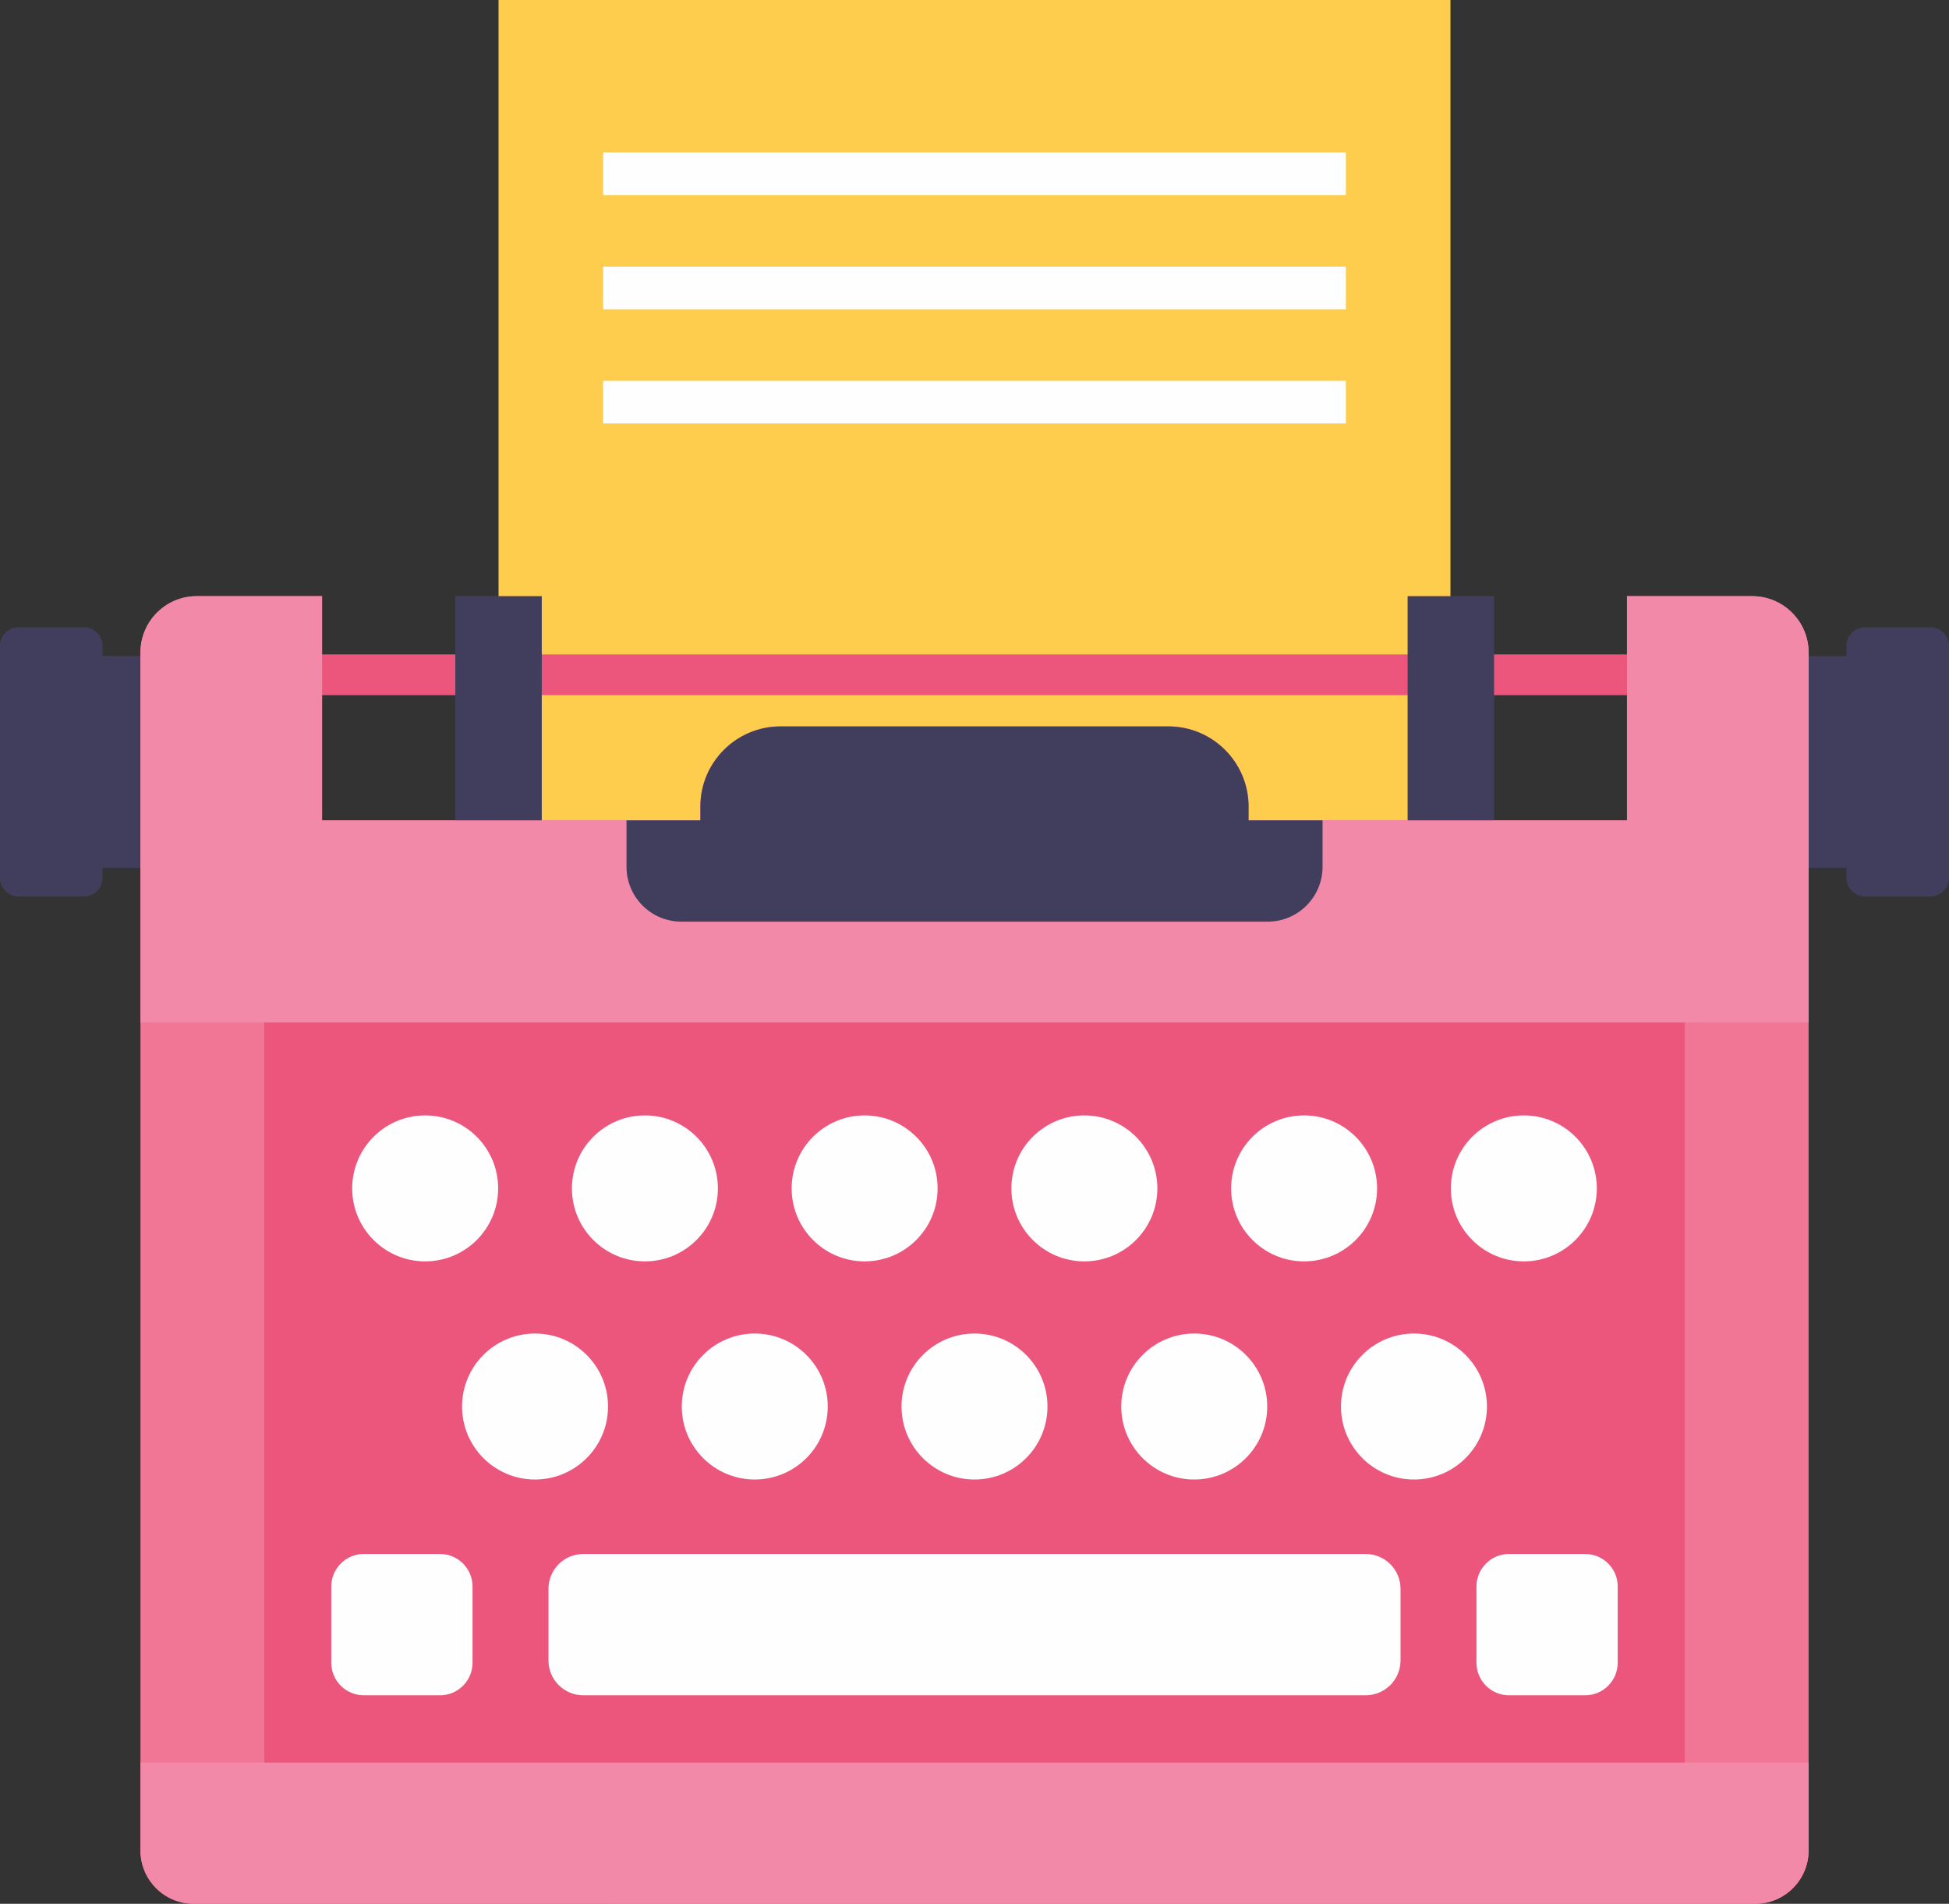 <svg xmlns="http://www.w3.org/2000/svg" xml:space="preserve" width="775.544" height="757.478" style="shape-rendering:geometricPrecision;text-rendering:geometricPrecision;image-rendering:optimizeQuality;fill-rule:evenodd;clip-rule:evenodd" viewBox="0 0 6916.62 6755.52"><rect x="0" y="0" width="6916.62" height="6755.52" fill="#333333" stroke="none"/><defs><style>.fil1{fill:#fefefe;fill-rule:nonzero}.fil2,.fil3,.fil5{fill:#f389a9;fill-rule:nonzero}.fil2,.fil3{fill:#ec567c}.fil2{fill:#413e5d}</style></defs><g id="Capa_x0020_1"><g id="_1838069563152"><path d="M5147.38 2910.83H1769.23V0h3378.15z" style="fill:#ffcd4e;fill-rule:nonzero"/><path d="M4776.18 692.23H2140.45V541.09h2635.73zM4776.18 1097.39H2140.45V946.25h2635.73zM4776.18 1502.55H2140.45v-151.21h2635.73z" class="fil1"/><path d="M364.04 2327.75v-36.09c0-36.26-29.39-65.65-65.66-65.65H65.64c-36.26 0-65.65 29.39-65.65 65.65v823.54c0 36.26 29.39 65.66 65.65 65.66h232.74c36.26 0 65.66-29.39 65.66-65.66v-36.14H498.3v-751.3H364.04zM6552.58 2327.75v-36.09c0-36.26 29.39-65.65 65.66-65.65h232.74c36.26 0 65.65 29.39 65.65 65.65v823.54c0 36.26-29.39 65.66-65.65 65.66h-232.74c-36.26 0-65.66-29.39-65.66-65.66v-36.14h-134.26v-751.3h134.26z" class="fil2"/><path d="M5872.26 2466.68H1044.37v-144.57h4827.89z" class="fil3"/><path d="M6418.43 2315.47v4250.51c0 104.52-84.97 189.54-189.54 189.54H687.96c-105.06 0-189.54-85.02-189.54-189.54V2315.47c0-110.26 89.28-200.02 199.55-200.02h444.98v795.37h1342.5v-48.64c0-157.14 127.46-284.59 284.53-284.59h1376.4c157.07 0 284.52 127.44 284.52 284.59v48.64h1342.99v-795.37h444.5c110.28 0 200.03 89.76 200.03 200.02z" style="fill:#f17594;fill-rule:nonzero"/><path d="M6418.43 6254.26v311.73c0 104.52-84.97 189.54-189.54 189.54H687.96c-105.06 0-189.54-85.02-189.54-189.54v-311.73h5920.01zM6418.43 2315.47v1312.94H498.42V2315.47c0-110.26 89.28-200.02 199.55-200.02h444.98v795.37h1342.5v-48.64c0-157.14 127.46-284.59 284.53-284.59h1376.4c157.07 0 284.52 127.44 284.52 284.59v48.64h1342.99v-795.37h444.5c110.28 0 200.03 89.76 200.03 200.02z" class="fil5"/><path d="M5978.68 6254.26H937.88V3628.42h5040.8z" class="fil3"/><path d="M1767.82 4216.9c0 143.03-115.96 258.99-258.99 258.99-143.03 0-258.99-115.96-258.99-258.99 0-143.03 115.96-258.99 258.99-258.99 143.03 0 258.99 115.96 258.99 258.99zM2547.62 4216.9c0 143.03-115.96 258.99-258.99 258.99-143.03 0-258.99-115.96-258.99-258.99 0-143.03 115.96-258.99 258.99-258.99 143.03 0 258.99 115.96 258.99 258.99zM3327.42 4216.9c0 143.03-115.96 258.99-259.04 258.99-143.05 0-258.99-115.96-258.99-258.99 0-143.03 115.94-258.99 258.99-258.99 143.08 0 259.04 115.96 259.04 258.99zM4107.23 4216.9c0 143.03-115.96 258.99-259.04 258.99-143.03 0-258.99-115.96-258.99-258.99 0-143.03 115.96-258.99 258.99-258.99 143.08 0 259.04 115.96 259.04 258.99zM4886.98 4216.9c0 143.03-115.96 258.99-258.99 258.99-143.03 0-258.99-115.96-258.99-258.99 0-143.03 115.96-258.99 258.99-258.99 143.03 0 258.99 115.96 258.99 258.99zM5666.78 4216.9c0 143.03-115.96 258.99-258.99 258.99-143.03 0-258.99-115.96-258.99-258.99 0-143.03 115.96-258.99 258.99-258.99 143.03 0 258.99 115.96 258.99 258.99zM2157.74 4990.91c0 143.03-115.96 258.99-259.04 258.99-143.03 0-258.99-115.96-258.99-258.99 0-143.03 115.96-258.99 258.99-258.99 143.08 0 259.04 115.96 259.04 258.99zM2937.5 4990.91c0 143.03-115.95 258.99-258.99 258.99-143.03 0-258.99-115.96-258.99-258.99 0-143.03 115.96-258.99 258.99-258.99 143.03 0 258.99 115.96 258.99 258.99zM3717.3 4990.91c0 143.03-115.96 258.99-258.99 258.99-143.03 0-258.99-115.96-258.99-258.99 0-143.03 115.95-258.99 258.99-258.99 143.03 0 258.99 115.96 258.99 258.99zM4497.1 4990.91c0 143.03-115.96 258.99-258.99 258.99-143.03 0-258.99-115.96-258.99-258.99 0-143.03 115.95-258.99 258.99-258.99 143.03 0 258.99 115.96 258.99 258.99zM5276.84 4990.91c0 143.03-115.94 258.99-258.99 258.99-143.03 0-258.97-115.96-258.97-258.99 0-143.03 115.94-258.99 258.97-258.99 143.05 0 258.99 115.96 258.99 258.99zM4846.68 6015.52H2069.87c-68.14 0-123.42-55.27-123.42-123.46v-254.44c0-68.14 55.28-123.41 123.42-123.41h2776.81c68.19 0 123.48 55.27 123.48 123.41v254.44c0 68.19-55.29 123.46-123.48 123.46z" class="fil1"/><path d="M1922.64 2910.83h-306.8v-795.38h306.8zM5302.15 2910.83h-306.76v-795.38h306.76zM4693.51 2910.83v164.85c0 107.47-87.2 194.69-194.69 194.69H2418.05c-107.54 0-194.71-87.22-194.71-194.69v-164.85h262.13v-48.64c0-157.19 127.33-284.59 284.53-284.59h1376.4c157.14 0 284.52 127.4 284.52 284.53v48.69h262.6z" class="fil2"/><path d="M1561.5 6015.52h-270.48c-63.71 0-115.37-51.66-115.37-115.42v-270.48c0-63.76 51.66-115.42 115.37-115.42h270.48c63.75 0 115.42 51.66 115.42 115.42v270.48c0 63.75-51.66 115.42-115.42 115.42zM5625.53 6015.52h-270.41c-63.75 0-115.43-51.66-115.43-115.42v-270.48c0-63.76 51.68-115.42 115.43-115.42h270.41c63.75 0 115.42 51.66 115.42 115.42v270.48c0 63.75-51.66 115.42-115.42 115.42z" class="fil1"/></g></g></svg>